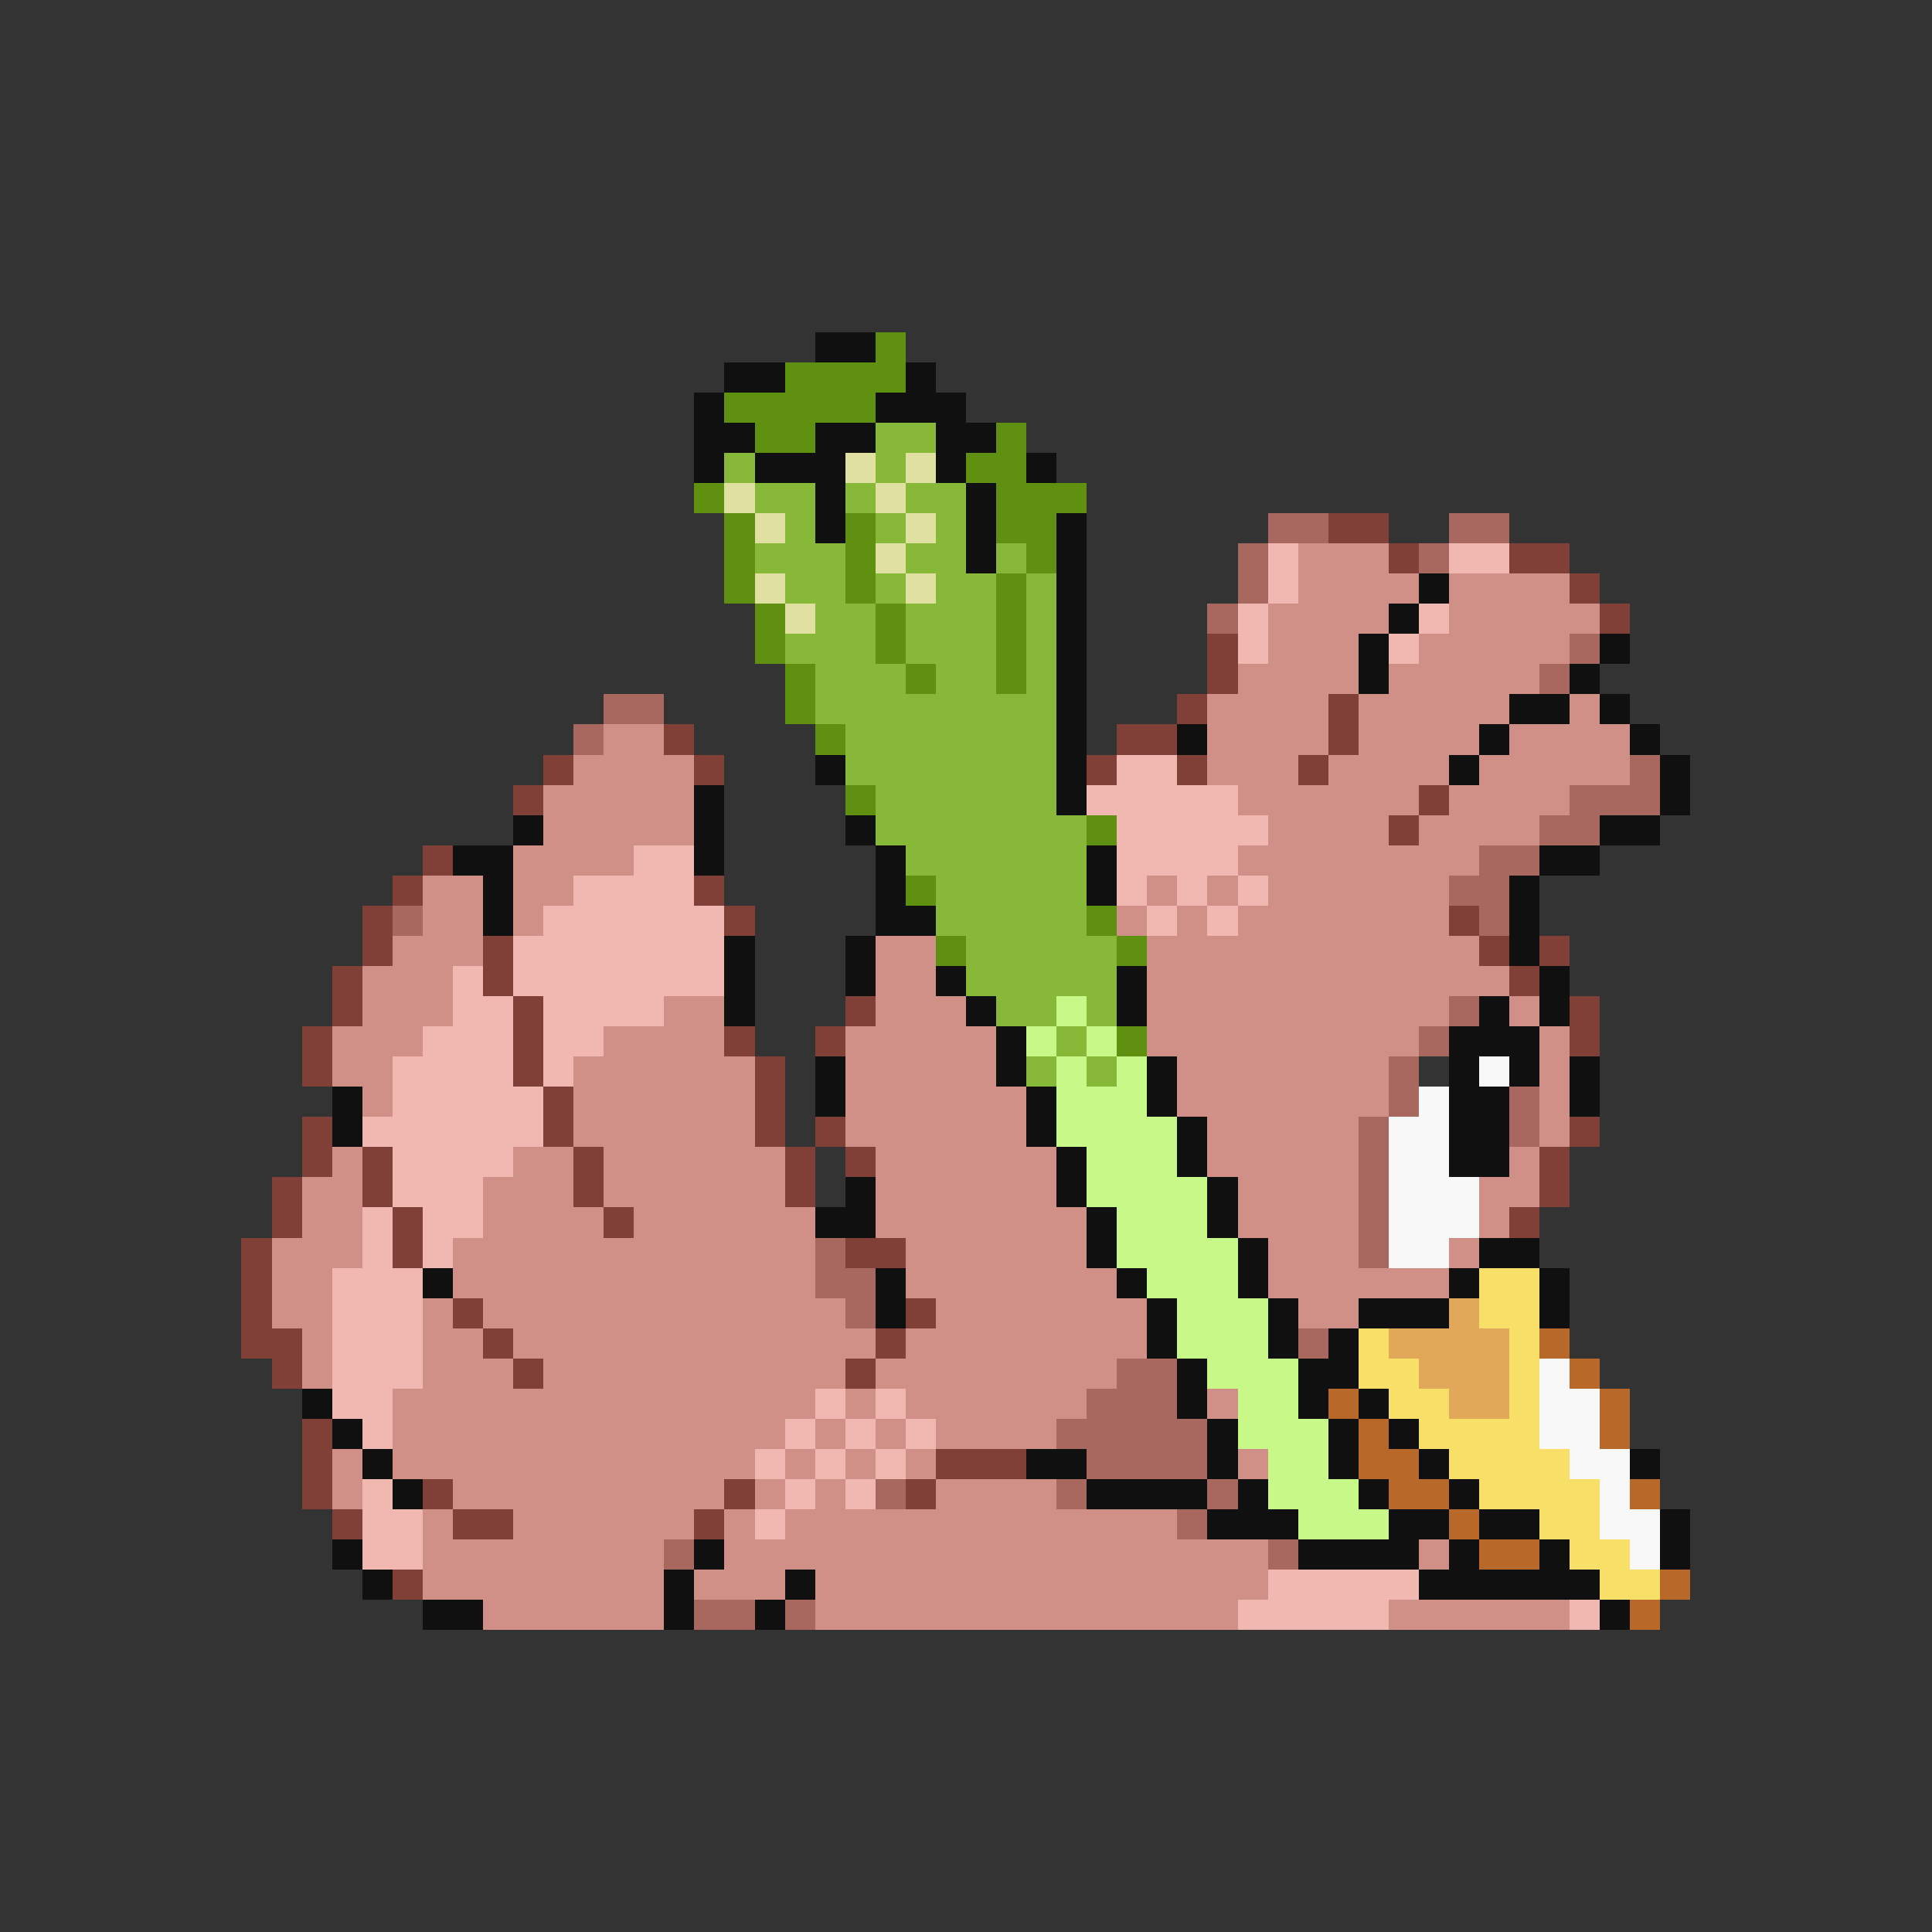 <svg xmlns="http://www.w3.org/2000/svg" viewBox="0 -0.5 64 64" shape-rendering="crispEdges">
<rect x="0" y="-0.5" width="64" height="64" fill="#333333" stroke="none"/>
<path stroke="#101010" d="M27 11h2M24 12h2M30 12h1M23 13h1M29 13h3M23 14h2M27 14h2M31 14h2M23 15h1M25 15h3M31 15h1M34 15h1M27 16h1M32 16h1M27 17h1M32 17h1M35 17h1M32 18h1M35 18h1M35 19h1M47 19h1M35 20h1M46 20h1M35 21h1M45 21h1M53 21h1M35 22h1M45 22h1M52 22h1M35 23h1M50 23h2M53 23h1M35 24h1M39 24h1M49 24h1M54 24h1M27 25h1M35 25h1M48 25h1M55 25h1M23 26h1M35 26h1M55 26h1M17 27h1M23 27h1M28 27h1M53 27h2M15 28h2M23 28h1M29 28h1M36 28h1M51 28h2M16 29h1M29 29h1M36 29h1M50 29h1M16 30h1M29 30h2M50 30h1M24 31h1M28 31h1M50 31h1M24 32h1M28 32h1M31 32h1M37 32h1M51 32h1M24 33h1M32 33h1M37 33h1M49 33h1M51 33h1M33 34h1M48 34h3M27 35h1M33 35h1M38 35h1M48 35h1M50 35h1M52 35h1M11 36h1M27 36h1M34 36h1M38 36h1M48 36h2M52 36h1M11 37h1M34 37h1M39 37h1M48 37h2M35 38h1M39 38h1M48 38h2M28 39h1M35 39h1M40 39h1M27 40h2M36 40h1M40 40h1M36 41h1M41 41h1M49 41h2M14 42h1M29 42h1M37 42h1M41 42h1M48 42h1M51 42h1M29 43h1M38 43h1M42 43h1M45 43h3M51 43h1M38 44h1M42 44h1M44 44h1M39 45h1M43 45h2M10 46h1M39 46h1M43 46h1M45 46h1M11 47h1M40 47h1M44 47h1M46 47h1M12 48h1M34 48h2M40 48h1M44 48h1M47 48h1M54 48h1M13 49h1M36 49h4M41 49h1M45 49h1M48 49h1M40 50h3M46 50h2M49 50h2M55 50h1M11 51h1M23 51h1M43 51h4M48 51h1M51 51h1M55 51h1M12 52h1M22 52h1M26 52h1M47 52h6M14 53h2M22 53h1M25 53h1M53 53h1" />
<path stroke="#609010" d="M29 11h1M26 12h4M24 13h5M25 14h2M33 14h1M32 15h2M23 16h1M33 16h3M24 17h1M28 17h1M33 17h2M24 18h1M28 18h1M34 18h1M24 19h1M28 19h1M33 19h1M25 20h1M29 20h1M33 20h1M25 21h1M29 21h1M33 21h1M26 22h1M30 22h1M33 22h1M26 23h1M27 24h1M28 26h1M36 27h1M30 29h1M36 30h1M31 31h1M37 31h1M37 34h1" />
<path stroke="#88b838" d="M29 14h2M24 15h1M29 15h1M25 16h2M28 16h1M30 16h2M26 17h1M29 17h1M31 17h1M25 18h3M30 18h2M33 18h1M26 19h2M29 19h1M31 19h2M34 19h1M27 20h2M30 20h3M34 20h1M26 21h3M30 21h3M34 21h1M27 22h3M31 22h2M34 22h1M27 23h8M28 24h7M28 25h7M29 26h6M29 27h7M30 28h6M31 29h5M31 30h5M32 31h5M32 32h5M33 33h2M36 33h1M35 34h1M34 35h1M36 35h1" />
<path stroke="#e0e0a0" d="M28 15h1M30 15h1M24 16h1M29 16h1M25 17h1M30 17h1M29 18h1M25 19h1M30 19h1M26 20h1" />
<path stroke="#a86860" d="M42 17h2M48 17h2M41 18h1M47 18h1M41 19h1M40 20h1M52 21h1M51 22h1M20 23h2M19 24h1M54 25h1M52 26h3M51 27h2M49 28h2M48 29h2M13 30h1M49 30h1M48 33h1M47 34h1M46 35h1M46 36h1M50 36h1M45 37h1M50 37h1M45 38h1M45 39h1M45 40h1M27 41h1M45 41h1M27 42h2M28 43h1M43 44h1M37 45h2M36 46h3M35 47h5M36 48h4M29 49h1M35 49h1M40 49h1M39 50h1M22 51h1M42 51h1M23 53h2M26 53h1" />
<path stroke="#804038" d="M44 17h2M46 18h1M50 18h2M52 19h1M53 20h1M40 21h1M40 22h1M39 23h1M44 23h1M22 24h1M37 24h2M44 24h1M18 25h1M23 25h1M36 25h1M39 25h1M43 25h1M17 26h1M47 26h1M46 27h1M14 28h1M13 29h1M23 29h1M12 30h1M24 30h1M48 30h1M12 31h1M16 31h1M49 31h1M51 31h1M11 32h1M16 32h1M50 32h1M11 33h1M17 33h1M28 33h1M52 33h1M10 34h1M17 34h1M24 34h1M27 34h1M52 34h1M10 35h1M17 35h1M25 35h1M18 36h1M25 36h1M10 37h1M18 37h1M25 37h1M27 37h1M52 37h1M10 38h1M12 38h1M19 38h1M26 38h1M28 38h1M51 38h1M9 39h1M12 39h1M19 39h1M26 39h1M51 39h1M9 40h1M13 40h1M20 40h1M50 40h1M8 41h1M13 41h1M28 41h2M8 42h1M8 43h1M15 43h1M30 43h1M8 44h2M16 44h1M29 44h1M9 45h1M17 45h1M28 45h1M10 47h1M10 48h1M31 48h3M10 49h1M14 49h1M24 49h1M30 49h1M11 50h1M15 50h2M23 50h1M13 52h1" />
<path stroke="#f0b8b0" d="M42 18h1M48 18h2M42 19h1M41 20h1M47 20h1M41 21h1M46 21h1M37 25h2M36 26h5M37 27h5M21 28h2M37 28h4M19 29h4M37 29h1M39 29h1M41 29h1M18 30h6M38 30h1M40 30h1M17 31h7M15 32h1M17 32h7M15 33h2M18 33h4M14 34h3M18 34h2M13 35h4M18 35h1M13 36h5M12 37h6M13 38h4M13 39h3M12 40h1M14 40h2M12 41h1M14 41h1M11 42h3M11 43h3M11 44h3M11 45h3M11 46h2M27 46h1M29 46h1M12 47h1M26 47h1M28 47h1M30 47h1M25 48h1M27 48h1M29 48h1M12 49h1M26 49h1M28 49h1M12 50h2M25 50h1M12 51h2M42 52h5M41 53h5M52 53h1" />
<path stroke="#d09088" d="M43 18h3M43 19h4M48 19h4M42 20h4M48 20h5M42 21h3M47 21h5M41 22h4M46 22h5M40 23h4M45 23h5M52 23h1M20 24h2M40 24h4M45 24h4M50 24h4M19 25h4M40 25h3M44 25h4M49 25h5M18 26h5M41 26h6M48 26h4M18 27h5M42 27h4M47 27h4M17 28h4M41 28h8M14 29h2M17 29h2M38 29h1M40 29h1M42 29h6M14 30h2M17 30h1M37 30h1M39 30h1M41 30h7M13 31h3M29 31h2M38 31h11M12 32h3M29 32h2M38 32h12M12 33h3M22 33h2M29 33h3M38 33h10M50 33h1M11 34h3M20 34h4M28 34h5M38 34h9M51 34h1M11 35h2M19 35h6M28 35h5M39 35h7M51 35h1M12 36h1M19 36h6M28 36h6M39 36h7M51 36h1M19 37h6M28 37h6M40 37h5M51 37h1M11 38h1M17 38h2M20 38h6M29 38h6M40 38h5M50 38h1M10 39h2M16 39h3M20 39h6M29 39h6M41 39h4M49 39h2M10 40h2M16 40h4M21 40h6M29 40h7M41 40h4M49 40h1M9 41h3M15 41h12M30 41h6M42 41h3M48 41h1M9 42h2M15 42h12M30 42h7M42 42h6M9 43h2M14 43h1M16 43h12M31 43h7M43 43h2M10 44h1M14 44h2M17 44h12M30 44h8M10 45h1M14 45h3M18 45h10M29 45h8M13 46h14M28 46h1M30 46h6M40 46h1M13 47h13M27 47h1M29 47h1M31 47h4M11 48h1M13 48h12M26 48h1M28 48h1M30 48h1M41 48h1M11 49h1M15 49h9M25 49h1M27 49h1M31 49h4M14 50h1M17 50h6M24 50h1M26 50h13M14 51h8M24 51h18M47 51h1M14 52h8M23 52h3M27 52h15M16 53h6M27 53h14M46 53h6" />
<path stroke="#c8f888" d="M35 33h1M34 34h1M36 34h1M35 35h1M37 35h1M35 36h3M35 37h4M36 38h3M36 39h4M37 40h3M37 41h4M38 42h3M39 43h3M39 44h3M40 45h3M41 46h2M41 47h3M42 48h2M42 49h3M43 50h3" />
<path stroke="#f8f8f8" d="M49 35h1M47 36h1M46 37h2M46 38h2M46 39h3M46 40h3M46 41h2M51 45h1M51 46h2M51 47h2M52 48h2M53 49h1M53 50h2M54 51h1" />
<path stroke="#f8e068" d="M49 42h2M49 43h2M45 44h1M50 44h1M45 45h2M50 45h1M46 46h2M50 46h1M47 47h4M48 48h4M49 49h4M51 50h2M52 51h2M53 52h2" />
<path stroke="#e0a858" d="M48 43h1M46 44h4M47 45h3M48 46h2" />
<path stroke="#b86828" d="M51 44h1M52 45h1M44 46h1M53 46h1M45 47h1M53 47h1M45 48h2M46 49h2M54 49h1M48 50h1M49 51h2M55 52h1M54 53h1" />
</svg>